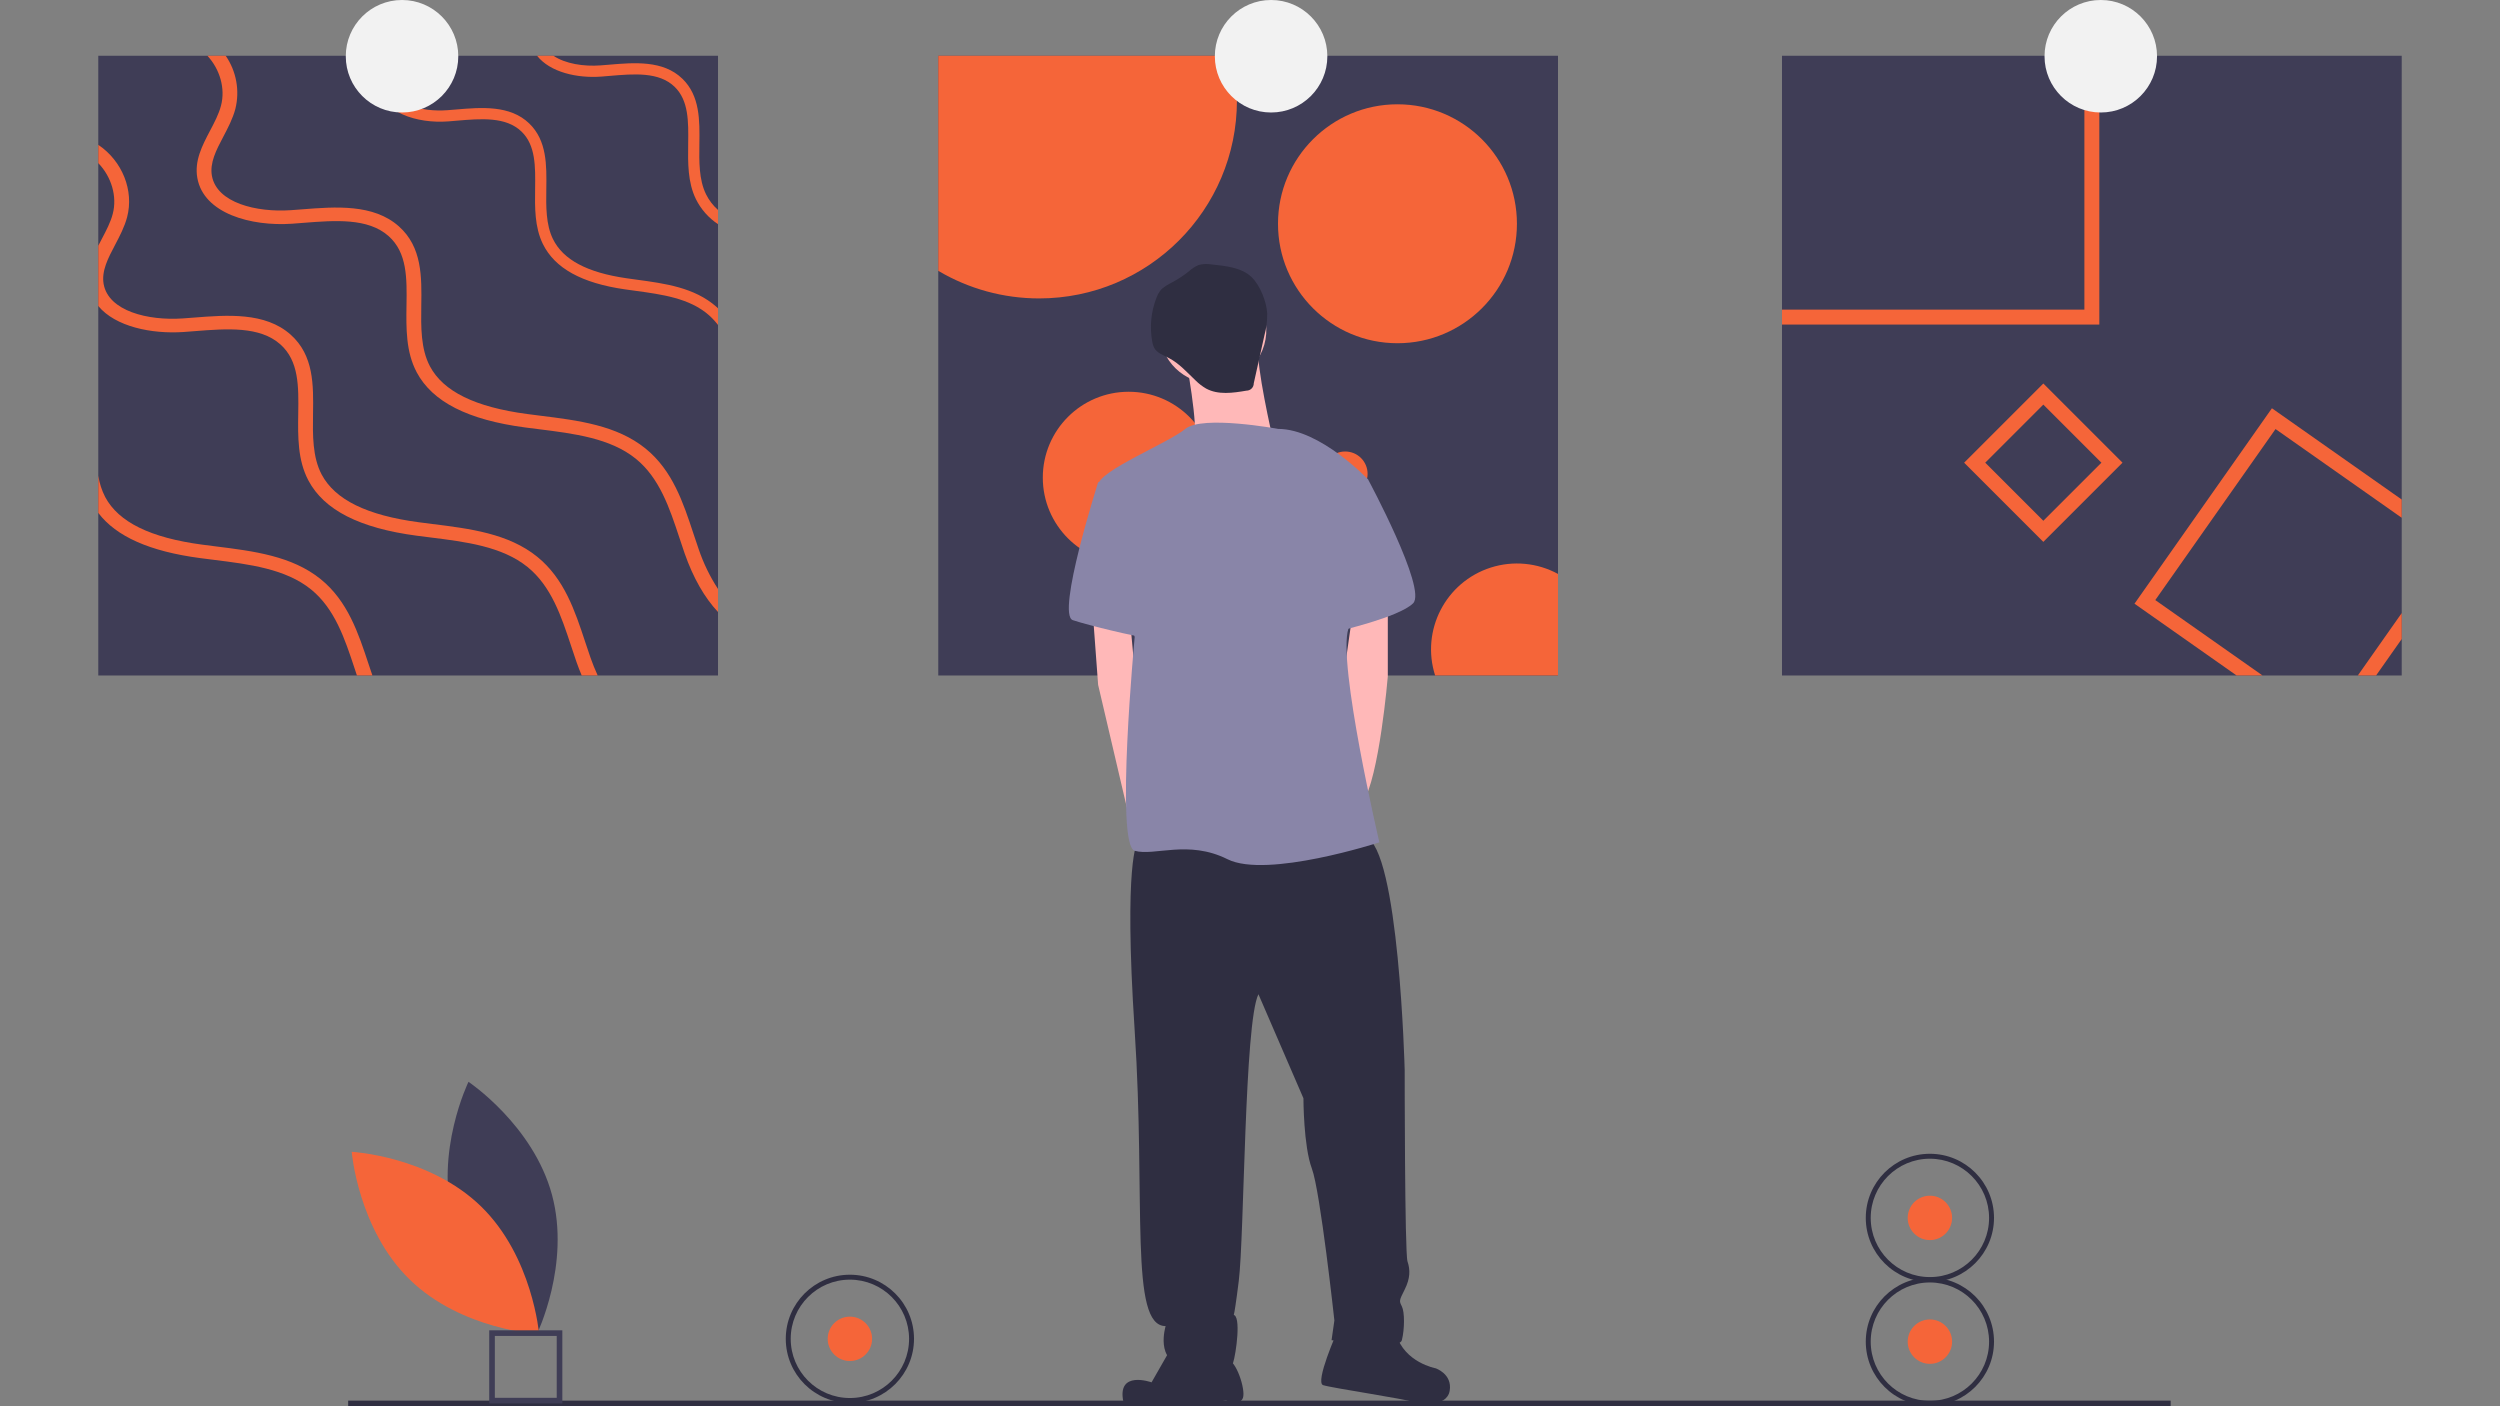 <?xml version="1.0" encoding="utf-8"?>
<!-- Generator: Adobe Illustrator 26.0.1, SVG Export Plug-In . SVG Version: 6.00 Build 0)  -->
<svg version="1.1" id="Layer_1" xmlns="http://www.w3.org/2000/svg" xmlns:xlink="http://www.w3.org/1999/xlink" x="0px" y="0px"
	 viewBox="0 0 640 360" enable-background="new 0 0 640 360" xml:space="preserve">
<rect x="0" y="0" width="640" height="360" fill="#808080" stroke="none"/>
<g>
	<path fill="#3F3D56" d="M116.053,312.68c4.829,17.849,21.367,28.904,21.367,28.904s8.71-17.885,3.882-35.734
		c-4.829-17.849-21.367-28.904-21.367-28.904S111.225,294.831,116.053,312.68z"/>
	<path fill="#F56539" d="M123.149,308.844c13.25,12.898,14.868,32.725,14.868,32.725s-19.864-1.085-33.113-13.983
		c-13.25-12.898-14.868-32.725-14.868-32.725S109.899,295.946,123.149,308.844z"/>
	<rect x="89.13" y="358.56" fill="#2F2E41" width="466.56" height="1.44"/>
	<path fill="#3F3D56" d="M143.96,359.28h-18.72v-18.72h18.72V359.28z M126.68,357.84h15.84V342h-15.84V357.84z"/>
	<rect x="25.16" y="14.275" fill="#3F3D56" width="158.65" height="158.65"/>
	<path fill="#F56539" d="M183.81,53.746v3.641c-2.418-1.602-4.37-3.814-5.658-6.413
		c-2.112-4.32-2.045-9.299-1.978-14.116c0.076-5.725,0.153-11.125-3.479-14.642
		c-3.995-3.861-10.389-3.316-16.572-2.791c-0.726,0.057-1.453,0.124-2.17,0.181
		c-6.203,0.468-13.113-1.099-16.467-5.333h4.186c3.068,2.064,7.761,2.791,12.071,2.466
		c0.698-0.048,1.415-0.115,2.131-0.172c6.508-0.554,13.887-1.185,18.809,3.584
		c4.53,4.377,4.444,10.666,4.358,16.744c-0.067,4.482-0.124,9.108,1.692,12.816
		C181.486,51.245,182.531,52.615,183.81,53.746z"/>
	<path fill="#F56539" d="M183.81,78.93v4.263c-0.696-0.91-1.477-1.751-2.332-2.514
		c-4.931-4.348-12.013-5.304-18.856-6.241c-0.889-0.115-1.758-0.239-2.628-0.363
		c-11.096-1.596-17.977-5.409-21.026-11.631c-2.112-4.32-2.045-9.299-1.978-14.116
		c0.076-5.725,0.153-11.125-3.479-14.642c-3.995-3.861-10.389-3.316-16.572-2.791
		c-0.726,0.057-1.453,0.124-2.17,0.181c-7.971,0.602-17.117-2.16-18.369-9.624
		c-0.43-2.561,0.21-4.912,1.156-7.178h3.135c-1.051,2.275-1.835,4.473-1.462,6.7
		c0.946,5.696,8.611,7.741,15.33,7.235c0.698-0.048,1.415-0.115,2.131-0.172
		c6.508-0.554,13.887-1.185,18.809,3.584c4.53,4.377,4.444,10.666,4.358,16.744
		c-0.067,4.482-0.124,9.108,1.692,12.816c2.599,5.314,8.764,8.601,18.856,10.054
		c0.86,0.124,1.73,0.248,2.599,0.363c7.263,0.984,14.785,2.007,20.376,6.929
		C183.523,78.653,183.666,78.786,183.81,78.93z"/>
	<path fill="#F56539" d="M183.81,150.781v5.887c-3.45-3.67-6.336-8.707-8.544-15.005
		c-0.468-1.338-0.917-2.705-1.367-4.071c-2.475-7.483-5.037-15.215-11.134-20.156
		c-6.518-5.276-15.855-6.442-24.887-7.569c-1.156-0.143-2.313-0.287-3.46-0.44
		c-14.642-1.94-23.711-6.556-27.735-14.107c-2.791-5.247-2.705-11.287-2.619-17.127
		c0.105-6.939,0.21-13.495-4.587-17.757c-5.266-4.683-13.705-4.024-21.857-3.383
		c-0.965,0.076-1.921,0.153-2.858,0.22c-10.523,0.726-22.593-2.619-24.237-11.669
		c-0.812-4.434,1.262-8.363,3.259-12.166c1.147-2.179,2.236-4.253,2.791-6.384c1.166-4.387-0.277-9.328-3.479-12.778
		h4.683c2.734,3.97,3.635,8.921,2.475,13.6c-0.659,2.494-1.883,4.826-3.068,7.082
		c-1.825,3.46-3.536,6.728-2.934,10.073c1.262,6.9,11.364,9.385,20.223,8.774
		c0.927-0.067,1.873-0.143,2.819-0.21c8.582-0.679,18.312-1.434,24.811,4.348
		c5.973,5.304,5.859,12.931,5.744,20.299c-0.076,5.438-0.163,11.048,2.227,15.55
		c3.431,6.432,11.574,10.427,24.887,12.195c1.128,0.153,2.275,0.296,3.421,0.44
		c9.595,1.195,19.506,2.428,26.875,8.401c6.91,5.601,9.634,13.81,12.252,21.752
		c0.449,1.357,0.898,2.695,1.357,4.024C180.084,144.188,181.744,147.608,183.81,150.781z"/>
	<path fill="#F56539" d="M25.16,78.337c4.358,5.276,13.6,7.225,21.886,6.652c0.937-0.067,1.892-0.143,2.858-0.22
		c8.152-0.64,16.591-1.3,21.857,3.383c4.798,4.263,4.693,10.819,4.588,17.757
		c-0.086,5.84-0.172,11.88,2.619,17.127c4.024,7.55,13.093,12.166,27.735,14.107
		c1.147,0.153,2.303,0.296,3.46,0.44c9.032,1.128,18.369,2.294,24.887,7.569
		c6.098,4.941,8.659,12.673,11.134,20.156c0.449,1.367,0.898,2.733,1.367,4.071
		c0.43,1.233,0.889,2.408,1.367,3.546h4.09c-0.717-1.558-1.329-3.116-1.854-4.607
		c-0.459-1.329-0.908-2.667-1.357-4.024c-2.619-7.942-5.343-16.152-12.252-21.752
		c-7.369-5.973-17.279-7.206-26.875-8.401c-1.147-0.143-2.294-0.287-3.421-0.44
		c-13.313-1.768-21.456-5.763-24.887-12.195c-2.389-4.501-2.303-10.111-2.227-15.55
		c0.115-7.369,0.229-14.995-5.744-20.299c-6.499-5.782-16.228-5.027-24.811-4.348
		c-0.946,0.067-1.892,0.143-2.819,0.21c-8.86,0.612-18.962-1.873-20.223-8.774
		c-0.602-3.345,1.109-6.614,2.934-10.073c1.185-2.256,2.408-4.588,3.068-7.082
		c1.797-6.824-1.233-14.384-7.378-18.512v4.683c3.355,3.46,4.884,8.515,3.699,13.007
		c-0.554,2.131-1.644,4.205-2.791,6.384c-0.306,0.583-0.612,1.156-0.908,1.749L25.16,78.337z"/>
	<path fill="#F56539" d="M95.339,172.925h-3.966c-0.21-0.621-0.411-1.252-0.621-1.883
		c-2.475-7.483-5.037-15.215-11.134-20.156c-6.518-5.276-15.855-6.441-24.887-7.569
		c-1.156-0.143-2.313-0.287-3.46-0.44c-12.921-1.711-21.513-5.514-26.11-11.574v-9.509
		c0.295,1.899,0.892,3.737,1.768,5.448c3.431,6.432,11.574,10.427,24.887,12.195
		c1.128,0.153,2.275,0.296,3.421,0.44c9.595,1.195,19.506,2.428,26.875,8.401
		c6.91,5.601,9.634,13.81,12.252,21.752C94.689,171.004,95.004,171.969,95.339,172.925z"/>
	<rect x="240.197" y="14.275" fill="#3F3D56" width="158.65" height="158.65"/>
	<path fill="#F56539" d="M316.655,25.744c-0.002,27.977-22.684,50.655-50.661,50.653
		c-9.076-0.001-17.986-2.44-25.797-7.063V14.275h75.148C316.22,18.035,316.66,21.883,316.655,25.744z"/>
	<circle fill="#F56539" cx="357.751" cy="57.283" r="30.583"/>
	<circle fill="#F56539" cx="288.939" cy="122.272" r="21.982"/>
	<path fill="#F56539" d="M398.847,146.929v25.996h-31.453c-3.694-11.566,2.687-23.936,14.253-27.63
		C387.363,143.47,393.577,144.06,398.847,146.929L398.847,146.929z"/>
	<circle fill="#F56539" cx="344.371" cy="121.316" r="5.734"/>
	<rect x="456.19" y="14.275" fill="#3F3D56" width="158.65" height="158.65"/>
	<path fill="#F56539" d="M533.604,14.275v64.989h-77.413v3.823h81.236v-68.812H533.604z"/>
	<path fill="#F56539" d="M608.274,172.925l6.566-9.337v-6.642l-11.239,15.98H608.274z M581.61,104.514l-35.18,50.032
		l26.139,18.379h6.642l-27.458-19.306l30.784-43.782l32.303,22.718v-4.673L581.61,104.514z"/>
	<path fill="#F56539" d="M523.091,98.178l-20.271,20.271l20.271,20.271l20.271-20.271L523.091,98.178z M508.22,118.449
		l14.871-14.871l14.871,14.871l-14.871,14.871L508.22,118.449z"/>
	<circle fill="#F2F2F2" cx="102.92" cy="14.4" r="14.4"/>
	<circle fill="#F2F2F2" cx="325.4" cy="14.4" r="14.4"/>
	<circle fill="#F2F2F2" cx="537.8" cy="14.4" r="14.4"/>
	
		<ellipse transform="matrix(0.173 -0.985 0.985 0.173 173.426 375.85)" fill="#FFB8B8" cx="310.64" cy="84.6" rx="13.68" ry="13.68"/>
	<path fill="#FFB8B8" d="M303.44,91.08c0,0,3.6,18.72,2.16,22.32s20.16-1.44,20.16-1.44s-4.32-18.72-3.6-23.04
		C322.88,84.6,303.44,91.08,303.44,91.08z"/>
	<polygon fill="#FFB8B8" points="279.68,155.88 281.12,175.32 288.267,205.85 290.48,214.2 294.08,201.24 
		290.48,171.72 289.257,158.429 	"/>
	<path fill="#FFB8B8" d="M355.28,153v20.16c0,0-2.16,25.92-6.48,32.4c-4.32,6.48-5.76-25.92-5.76-25.92l3.385-23.76L355.28,153z"/>
	<path fill="#2F2E41" d="M291.2,215.64c0,0-3.6,4.32-0.72,48.24c2.88,43.92-1.44,75.6,7.92,75.6c0,0-2.88,9.36,5.04,10.08
		c7.92,0.72,11.52,1.44,12.24-0.72c0.72-2.16,2.16-12.24,0-12.24c0,0,0,2.88,1.44-8.64c1.44-11.52,1.44-66.24,5.04-73.44
		l11.52,26.64c0,0,0,12.24,2.16,18c2.16,5.76,5.76,38.88,5.76,38.88l-0.72,5.04c0,0,17.28,2.88,18,0c0.72-2.88,0.72-7.2,0-8.64
		c-0.72-1.44-0.72-1.44,0.72-4.32c1.44-2.88,1.44-5.04,0.72-7.2c-0.72-2.16-0.72-48.96-0.72-48.96s-1.44-56.88-10.08-59.76
		C340.88,211.32,291.2,215.64,291.2,215.64z"/>
	<path fill="#2F2E41" d="M300.56,343.8l-5.76,10.08c0,0-9-3.24-7.2,5.04c15.48,1.08,26.28-0.36,26.28-0.36s3.6,1.44,4.32-0.72
		c0.72-2.16-1.8-9.72-3.96-9.72C312.08,348.12,300.56,343.8,300.56,343.8z"/>
	<path fill="#2F2E41" d="M342.32,340.92c0,0-5.76,12.96-3.6,13.68c2.16,0.72,21.6,3.6,23.04,4.32c1.44,0.72,8.64,1.44,9.36-2.88
		s-3.6-5.76-3.6-5.76s-7.92-1.44-10.08-8.64C355.28,334.44,342.32,340.92,342.32,340.92z"/>
	<path fill="#8985A8" d="M327.2,109.8c0,0-19.44-3.6-23.76,0S281.12,120.6,281.12,124.2s9.36,38.88,9.36,38.88s-5.04,53.28,0,54.72
		s13.68-2.88,23.76,2.16c10.08,5.04,38.88-4.32,38.88-4.32s-10.8-46.08-7.92-54.72c2.88-8.64,5.04-38.16,5.04-38.16
		S338,109.8,327.2,109.8z"/>
	<path fill="#8985A8" d="M286.16,122.04l-5.04,1.44c0,0-10.8,33.84-6.48,35.28c4.32,1.44,16.56,4.32,18,4.32
		C294.08,163.08,286.16,122.04,286.16,122.04z"/>
	<path fill="#8985A8" d="M338.72,118.44l11.52,4.32c0,0,15.12,28.08,11.52,31.68c-3.6,3.6-19.44,7.2-19.44,7.2L338.72,118.44z"/>
	<path fill="#2F2E41" d="M310.224,67.703c-1.138-0.206-2.307-0.154-3.422,0.151c-0.892,0.395-1.714,0.934-2.432,1.595
		c-1.303,1.038-2.694,1.96-4.158,2.755c-1.167,0.633-2.421,1.22-3.235,2.268
		c-0.385,0.53-0.693,1.112-0.913,1.728c-1.403,3.583-1.78,7.487-1.089,11.273
		c0.078,0.538,0.24,1.06,0.48,1.548c0.748,1.379,2.401,1.922,3.793,2.645c2.643,1.372,4.647,3.683,6.815,5.725
		c0.805,0.804,1.71,1.501,2.693,2.075c3.093,1.686,6.874,1.136,10.346,0.54c1.03-0.002,1.863-0.838,1.861-1.868
		c0-0.005,0-0.009-0-0.014l2.741-12.327c0.497-1.826,0.733-3.714,0.702-5.606
		c-0.191-2.992-1.811-7.137-4.007-9.263C317.84,68.451,313.569,68.057,310.224,67.703z"/>
	<circle fill="#F56539" cx="217.573" cy="342.741" r="5.682"/>
	<path fill="#2F2E41" d="M217.573,359.155c-9.065,0-16.414-7.349-16.414-16.414s7.349-16.414,16.414-16.414
		c9.065,0,16.414,7.349,16.414,16.414C233.977,351.802,226.634,359.145,217.573,359.155z M217.573,327.59
		c-8.368,0-15.151,6.784-15.151,15.152s6.784,15.151,15.151,15.151c8.368,0,15.151-6.784,15.151-15.151l0,0
		C232.715,334.377,225.937,327.599,217.573,327.59z"/>
	<circle fill="#F56539" cx="494.053" cy="343.461" r="5.682"/>
	<path fill="#2F2E41" d="M494.053,359.875c-9.065,0-16.414-7.349-16.414-16.414c0-9.065,7.349-16.414,16.414-16.414
		c9.065,0,16.414,7.349,16.414,16.414C510.457,352.522,503.114,359.865,494.053,359.875z M494.053,328.31
		c-8.368,0-15.151,6.784-15.151,15.152s6.784,15.151,15.151,15.151s15.152-6.784,15.152-15.151l0,0
		C509.195,335.097,502.417,328.319,494.053,328.31z"/>
	<circle fill="#F56539" cx="494.053" cy="311.781" r="5.682"/>
	<path fill="#2F2E41" d="M494.053,328.195c-9.065,0-16.414-7.349-16.414-16.414s7.349-16.414,16.414-16.414
		c9.065,0,16.414,7.349,16.414,16.414C510.457,320.842,503.114,328.185,494.053,328.195z M494.053,296.63
		c-8.368,0-15.151,6.784-15.151,15.151s6.784,15.152,15.151,15.152s15.152-6.784,15.152-15.152l0,0
		C509.195,303.417,502.417,296.639,494.053,296.63z"/>
</g>
</svg>
